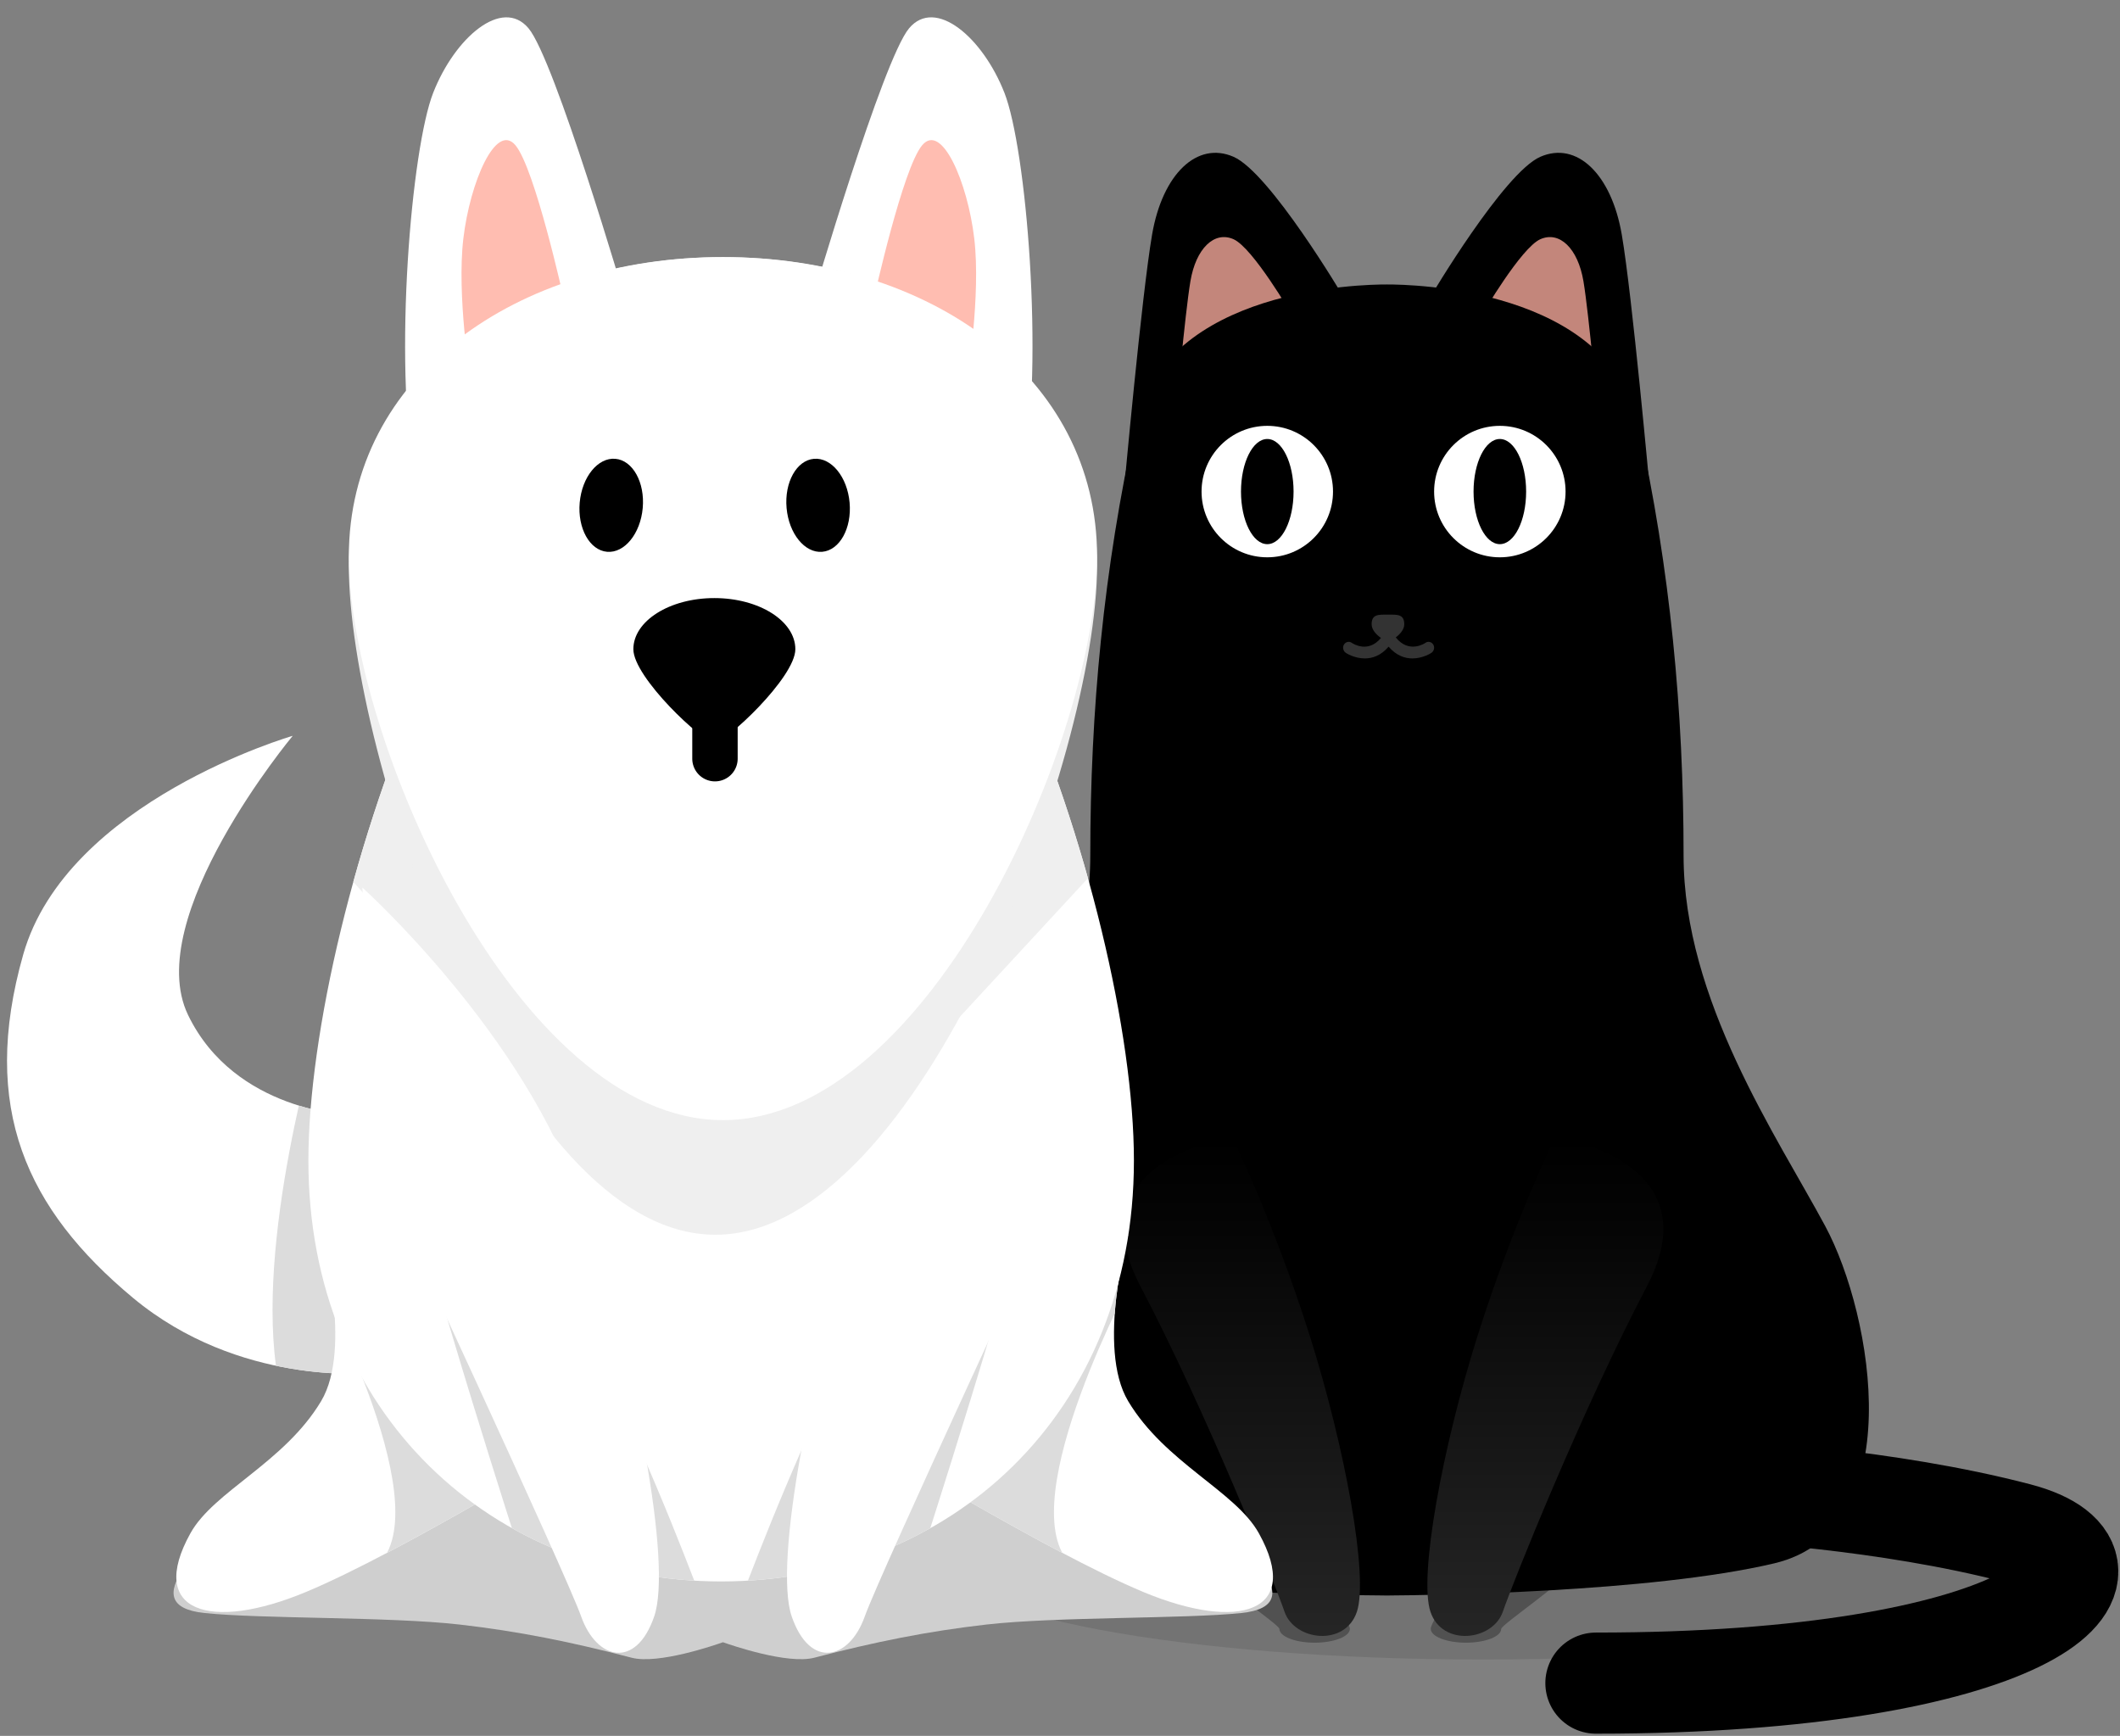 <?xml version="1.0" encoding="utf-8"?>
<svg width="629px" height="515px" viewbox="0 0 629 515" version="1.1" xmlns:xlink="http://www.w3.org/1999/xlink" xmlns="http://www.w3.org/2000/svg">
  <rect width="100%" height="100%" fill="#808080" stroke="none"/>
  <defs>
    <linearGradient x1="0.5" y1="0" x2="0.5" y2="0.994" id="gradient_1">
      <stop offset="0" stop-color="#000000" />
      <stop offset="0.184" stop-color="#050505" />
      <stop offset="1" stop-color="#262626" />
    </linearGradient>
    <path d="M0 189.054C0 189.054 38.55 192.956 70.057 166.733C101.563 140.509 115.556 110.419 102.61 64.89C89.664 19.361 22.647 0 22.647 0C22.647 0 67.627 53.993 53.708 82.814C39.788 111.636 5.579 112.541 5.579 112.541" id="path_1" />
    <path d="M78.224 0C78.224 0 68.765 33.557 78.224 49.366C89.172 67.665 110.05 76.04 117.007 88.569C129.973 111.923 111.178 117.856 82.682 105.965C54.186 94.074 -1.34545e-14 60.755 -1.34545e-14 60.755C-1.34545e-14 60.755 78.224 0 78.224 0Z" id="path_2" />
    <path d="M0 88.983C0 88.983 8.195 14.961 14.277 4.464C20.36 -6.034 36.262 3.352 45.459 18.422C54.654 33.492 70.792 93.825 70.792 130.289C50.136 111.75 0 88.983 0 88.983Z" transform="matrix(1 -4.3245407E-09 4.3245407E-09 1 -7.6293945E-06 0)" id="path_3" />
    <path d="M0 88.983C0 88.983 8.195 14.961 14.277 4.464C20.36 -6.034 36.262 3.352 45.458 18.422C54.654 33.492 70.792 93.825 70.792 130.289C50.136 111.75 0 88.983 0 88.983Z" transform="matrix(1 -4.3245407E-09 4.3245407E-09 1 0 0)" id="path_4" />
    <path d="M122.465 359.893C190.101 359.893 244.931 310.213 244.931 235.055C244.931 159.898 190.101 9.52861e-14 122.465 9.52861e-14C54.83 9.52861e-14 0 159.898 0 235.055C0 310.213 54.83 359.893 122.465 359.893Z" id="path_5" />
    <clipPath id="mask_1">
      <use xlink:href="#path_1" />
    </clipPath>
    <clipPath id="mask_2">
      <use xlink:href="#path_2" />
    </clipPath>
    <clipPath id="mask_3">
      <use xlink:href="#path_3" />
    </clipPath>
    <clipPath id="mask_4">
      <use xlink:href="#path_4" />
    </clipPath>
    <clipPath id="mask_5">
      <use xlink:href="#path_5" />
    </clipPath>
  </defs>
  <g id="cat" transform="translate(268.5 45.338)">
    <g id="Group-2" transform="matrix(-1 0 0 1 130 0)">
      <path d="M0 42.564C0 42.564 21.699 5.917 32.5 1.184C43.301 -3.549 53.594 6.262 56.683 24.288C59.773 42.314 65 100 65 100L0 42.564Z" id="Path-26" fill="#000000" fill-rule="evenodd" stroke="none" />
      <path d="M0 22.919C0 22.919 11.488 3.186 17.206 0.638C22.924 -1.911 28.373 3.372 30.009 13.078C31.645 22.784 34.412 53.846 34.412 53.846L0 22.919Z" transform="translate(15.294 25)" id="Path-26" fill="#C3867B" fill-rule="evenodd" stroke="none" />
    </g>
    <g id="Group-2" transform="translate(156 0)">
      <path d="M0 42.564C0 42.564 21.699 5.917 32.5 1.184C43.301 -3.549 53.594 6.262 56.683 24.288C59.773 42.314 65 100 65 100L0 42.564Z" id="Path-26" fill="#000000" fill-rule="evenodd" stroke="none" />
      <path d="M0 22.919C0 22.919 11.488 3.186 17.206 0.638C22.924 -1.911 28.373 3.372 30.009 13.078C31.645 22.784 34.412 53.846 34.412 53.846L0 22.919Z" transform="translate(15.294 25)" id="Path-26" fill="#C3867B" fill-rule="evenodd" stroke="none" />
    </g>
    <path d="M160.5 60C249.142 60 321 46.569 321 30C321 13.431 249.142 0 160.5 0C71.858 0 0 13.431 0 30C0 46.569 71.858 60 160.5 60Z" transform="translate(11 387)" id="Oval" fill="#000000" fill-opacity="0.1" fill-rule="evenodd" stroke="none" />
    <path d="M10.454 20C16.227 20 20.907 18.165 20.907 15.902C20.907 14.646 41.093 1.019 38.822 0.268C37.002 -0.335 17.22 0.268 14.652 0.268C8.878 0.268 0 13.639 0 15.902C0 18.165 4.68 20 10.454 20Z" transform="translate(156 422)" id="Oval" fill="#000000" fill-opacity="0.3" fill-rule="evenodd" stroke="none" />
    <path d="M10.454 20C16.227 20 20.907 18.165 20.907 15.902C20.907 14.646 41.093 1.019 38.822 0.268C37.002 -0.335 17.22 0.268 14.652 0.268C8.878 0.268 0 13.639 0 15.902C0 18.165 4.68 20 10.454 20Z" transform="matrix(-1 0 0 1 132 422)" id="Oval" fill="#000000" fill-opacity="0.3" fill-rule="evenodd" stroke="none" />
    <path d="M143.794 388.994C154.853 388.93 221.021 388.184 257.911 379.466C298.254 369.931 287.347 306.023 273.038 279.405C258.729 252.787 231.015 212.29 231.015 169.49C231.015 126.689 227.094 84.626 217.567 41.493C208.657 1.151 150.49 0.032 143 0.056C135.51 0.032 77.343 1.151 68.433 41.493C58.906 84.626 54.985 126.689 54.985 169.49C54.985 212.29 27.271 252.787 12.962 279.405C-1.347 306.023 -12.255 369.931 28.089 379.466C64.979 388.184 131.147 388.93 142.206 388.994L142.206 389C142.206 389 142.479 389 143 388.998C143.521 389 143.794 389 143.794 389L143.794 388.994Z" transform="translate(0 39)" id="Path-28" fill="#000000" fill-rule="evenodd" stroke="none" />
    <path d="M0.751 11.309C0.801 11.362 3.271 13 6.434 13C8.657 13 11.178 12.207 13.5 9.513C15.822 12.207 18.343 13 20.566 13C23.729 13 26.199 11.362 26.249 11.309C26.99 10.781 27.237 9.672 26.743 8.879C26.249 8.087 25.211 7.822 24.47 8.351C24.272 8.509 19.529 11.679 15.625 6.766C16.86 5.815 18.145 4.441 18.145 2.856C18.145 -0.208 15.971 0.003 13.302 0.003C10.634 0.003 8.46 -0.208 8.46 2.856C8.46 4.547 9.893 5.973 11.227 6.924C7.472 11.468 3.074 8.721 2.53 8.351C1.789 7.822 0.751 8.087 0.257 8.879C-0.237 9.672 0.01 10.781 0.751 11.309Z" transform="translate(130 137)" id="Path" fill="#FFFFFF" fill-opacity="0.2" stroke="none" />
    <path d="M37.891 0C37.891 0 25.413 25.632 14.911 58.902C4.408 92.172 -2.588 130.345 0.91 140.818C4.408 151.292 19.413 149.452 22.384 140.818C25.355 132.185 45.511 81.71 65.19 44.149C84.869 6.588 37.891 0 37.891 0Z" transform="translate(155 292)" id="Path-35" fill="url(#gradient_1)" fill-rule="evenodd" stroke="none" />
    <path d="M37.891 0C37.891 0 25.413 25.632 14.911 58.902C4.408 92.172 -2.588 130.345 0.91 140.818C4.408 151.292 19.413 149.452 22.384 140.818C25.355 132.185 45.511 81.71 65.19 44.149C84.869 6.588 37.891 0 37.891 0Z" transform="matrix(-1 0 0 1 135 292)" id="Path-35" fill="url(#gradient_1)" fill-rule="evenodd" stroke="none" />
    <g id="Group-3" transform="translate(157 81)">
      <path d="M19.5 39C30.27 39 39 30.27 39 19.5C39 8.73 30.27 0 19.5 0C8.73 0 0 8.73 0 19.5C0 30.27 8.73 39 19.5 39Z" id="Oval" fill="#FFFFFF" fill-rule="evenodd" stroke="none" />
      <path d="M7.8 31.2C12.108 31.2 15.6 24.216 15.6 15.6C15.6 6.984 12.108 0 7.8 0C3.492 0 0 6.984 0 15.6C0 24.216 3.492 31.2 7.8 31.2Z" transform="translate(11.7 3.9)" id="Oval" fill="#000000" fill-rule="evenodd" stroke="none" />
    </g>
    <g id="Group-3" transform="translate(88 81)">
      <path d="M19.5 39C30.27 39 39 30.27 39 19.5C39 8.73 30.27 0 19.5 0C8.73 0 0 8.73 0 19.5C0 30.27 8.73 39 19.5 39Z" id="Oval" fill="#FFFFFF" fill-rule="evenodd" stroke="none" />
      <path d="M7.8 31.2C12.108 31.2 15.6 24.216 15.6 15.6C15.6 6.984 12.108 0 7.8 0C3.492 0 0 6.984 0 15.6C0 24.216 3.492 31.2 7.8 31.2Z" transform="translate(11.7 3.9)" id="Oval" fill="#000000" fill-rule="evenodd" stroke="none" />
    </g>
    <path d="M40.486 5.85339e-13C40.486 5.85339e-13 85.954 2.274 125.088 12.525C164.223 22.775 127.615 57 0 57" transform="translate(205 397)" id="Path-27" fill="none" fill-rule="evenodd" stroke="#000000" stroke-width="30" stroke-linecap="round" stroke-linejoin="round" />
  </g>
  <g id="Dog" transform="translate(1.5 1.5)">
    <path d="M163 4.354C169.28 3.708 281.555 -7.523 281.555 15.264C281.555 19.258 290.659 27.428 300.625 36.373C318.025 51.99 338.057 69.968 316.877 72.21C299.992 73.996 261.904 73.27 241.204 75.629C223.711 77.622 208.034 80.782 190.104 85.474C182.225 87.536 165.349 81.716 163 80.882C160.651 81.716 143.775 87.536 135.896 85.474C117.966 80.782 102.289 77.622 84.796 75.629C64.096 73.27 26.008 73.996 9.123 72.21C-12.057 69.968 7.975 51.99 25.375 36.373C35.341 27.428 44.445 19.258 44.445 15.264C44.445 -7.523 156.72 3.708 163 4.354Z" transform="translate(50 404.825)" id="Oval-2" fill="#CFCFCF" fill-rule="evenodd" stroke="none" />
    <g id="Tail" transform="matrix(-1 0 0 1 108 216.796)">
      <path d="M0 189.054C0 189.054 38.55 192.956 70.057 166.733C101.563 140.509 115.556 110.419 102.61 64.89C89.664 19.361 22.647 0 22.647 0C22.647 0 67.627 53.993 53.708 82.814C39.788 111.636 5.579 112.541 5.579 112.541" id="Path-32" fill="#FFFFFF" fill-rule="evenodd" stroke="none" />
      <g clip-path="url(#mask_1)">
        <path d="M21.508 0C21.508 0 40.748 63.884 33.566 103.933C26.385 143.982 0 103.933 0 103.933L21.508 0Z" transform="translate(-6.533 86.703)" id="Path-38" fill="#DCDCDC" fill-rule="evenodd" stroke="none" />
      </g>
    </g>
    <g id="leg" transform="translate(255 364.818)">
      <path d="M78.224 0C78.224 0 68.765 33.557 78.224 49.366C89.172 67.665 110.05 76.04 117.007 88.569C129.973 111.923 111.178 117.856 82.682 105.965C54.186 94.074 -1.34545e-14 60.755 -1.34545e-14 60.755C-1.34545e-14 60.755 78.224 0 78.224 0Z" id="Path-31" fill="#FFFFFF" fill-rule="evenodd" stroke="none" />
      <g clip-path="url(#mask_2)">
        <path d="M62.883 31.526C62.883 31.526 26.668 98.249 43.337 117.108C60.005 135.967 -1.40313e-12 91.023 -1.40313e-12 91.023L47.346 0L62.883 31.526Z" transform="translate(17.257 -19.929)" id="Path-37" fill="#DCDCDC" fill-rule="evenodd" stroke="none" />
      </g>
    </g>
    <g id="leg" transform="matrix(-1 0 0 1 172 364.818)">
      <path d="M78.224 0C78.224 0 68.765 33.557 78.224 49.366C89.172 67.665 110.05 76.04 117.007 88.569C129.973 111.923 111.178 117.856 82.682 105.965C54.186 94.074 -1.34545e-14 60.755 -1.34545e-14 60.755C-1.34545e-14 60.755 78.224 0 78.224 0Z" id="Path-31" fill="#FFFFFF" fill-rule="evenodd" stroke="none" />
      <g clip-path="url(#mask_2)">
        <path d="M62.883 31.526C62.883 31.526 26.668 98.249 43.337 117.108C60.005 135.967 -1.40313e-12 91.023 -1.40313e-12 91.023L47.346 0L62.883 31.526Z" transform="translate(17.257 -19.929)" id="Path-37" fill="#DCDCDC" fill-rule="evenodd" stroke="none" />
      </g>
    </g>
    <g id="Ear-" transform="matrix(0.985 0.174 -0.174 0.985 254.948 0)">
      <path d="M0 88.983C0 88.983 8.195 14.961 14.277 4.464C20.36 -6.034 36.262 3.352 45.459 18.422C54.654 33.492 70.792 93.825 70.792 130.289C50.136 111.75 0 88.983 0 88.983Z" transform="matrix(1 -4.3245407E-09 4.3245407E-09 1 -7.6293945E-06 0)" id="Path-29" fill="#FFFFFF" fill-rule="evenodd" stroke="none" />
      <g clip-path="url(#mask_3)">
        <path d="M0 49.001C0 49.001 1.671 9.822 6.164 2.02C10.658 -5.783 21.341 10.429 26.207 26.608C31.073 42.787 31.421 68.054 31.421 68.054L0 49.001Z" transform="matrix(1 -4.3245407E-09 4.3245407E-09 1 17.957 35.948)" id="Path-30" fill="#FFBDB1" fill-rule="evenodd" stroke="none" />
      </g>
    </g>
    <g id="Ear-" transform="matrix(-0.985 0.174 0.174 0.985 168.589 -1.9073486E-06)">
      <path d="M0 88.983C0 88.983 8.195 14.961 14.277 4.464C20.36 -6.034 36.262 3.352 45.458 18.422C54.654 33.492 70.792 93.825 70.792 130.289C50.136 111.75 0 88.983 0 88.983Z" transform="matrix(1 -4.3245407E-09 4.3245407E-09 1 0 0)" id="Path-29" fill="#FFFFFF" fill-rule="evenodd" stroke="none" />
      <g clip-path="url(#mask_4)">
        <path d="M0 49.001C0 49.001 1.671 9.822 6.164 2.02C10.658 -5.783 21.341 10.429 26.207 26.608C31.073 42.787 31.421 68.054 31.421 68.054L0 49.001Z" transform="matrix(1 -4.3245407E-09 4.3245407E-09 1 17.957 35.948)" id="Path-30" fill="#FFBDB1" fill-rule="evenodd" stroke="none" />
      </g>
    </g>
    <g id="body" transform="translate(90 107.779)">
      <path d="M122.465 359.893C190.101 359.893 244.931 310.213 244.931 235.055C244.931 159.898 190.101 9.52861e-14 122.465 9.52861e-14C54.83 9.52861e-14 0 159.898 0 235.055C0 310.213 54.83 359.893 122.465 359.893Z" id="Oval" fill="#FFFFFF" fill-rule="evenodd" stroke="none" />
      <g clip-path="url(#mask_5)">
        <path d="M1.24492e-12 141.661C1.24492e-12 141.661 14.8 101.671 28.984 73.927C43.168 46.184 70.333 4.254 70.333 4.254C70.333 4.254 91.77 -8.505 86.598 17.005C81.426 42.515 53.884 127.912 53.884 127.912L1.24492e-12 141.661Z" transform="translate(128.083 224.155)" id="Path-36" fill="#DCDCDC" fill-rule="evenodd" stroke="none" />
        <path d="M1.24492e-12 141.661C1.24492e-12 141.661 14.8 101.671 28.984 73.927C43.168 46.184 70.333 4.254 70.333 4.254C70.333 4.254 91.77 -8.505 86.598 17.005C81.426 42.515 53.884 127.912 53.884 127.912L1.24492e-12 141.661Z" transform="matrix(-1 0 0 1 116.815 224.155)" id="Path-36" fill="#DCDCDC" fill-rule="evenodd" stroke="none" />
        <path d="M0 94.061L48.279 41.834L27.97 0L13.38 56.175L0 94.061Z" transform="translate(187.716 104.349)" id="Path-42" fill="#EFEFEF" fill-rule="evenodd" stroke="none" />
        <path d="M0 105.473L56.55 41.834L36.241 0L21.651 56.175L0 105.473Z" transform="matrix(-1 0 0 1 64.398 104.349)" id="Path-42" fill="#EFEFEF" fill-rule="evenodd" stroke="none" />
      </g>
    </g>
    <path d="M111 290.045C172.304 290.045 222 253.534 222 198.3C222 143.066 170.061 5.10946e-13 108.758 5.10946e-13C47.454 5.10946e-13 0 143.066 0 198.3C0 253.534 49.696 290.045 111 290.045Z" transform="matrix(1 0 0 -1 102 364.818)" id="Oval" fill="#EFEFEF" fill-rule="evenodd" stroke="none" />
    <path d="M111 256.04C172.304 256.04 222 220.695 222 167.226C222 113.756 172.304 6.77896e-14 111 6.77896e-14C49.696 6.77896e-14 0 113.756 0 167.226C0 220.695 49.696 256.04 111 256.04Z" transform="matrix(1 0 0 -1 102 330.813)" id="Oval" fill="#FFFFFF" fill-rule="evenodd" stroke="none" />
    <path d="M88 0C88 0 39.309 43.768 23.063 93.595C6.818 143.423 -4.003 200.594 1.407 216.279C6.818 231.965 18.468 229.21 23.063 216.279C27.659 203.349 80.939 88.87 80.939 88.87L88 0Z" transform="translate(232 261.803)" id="Path-35" fill="#FFFFFF" fill-rule="evenodd" stroke="none" />
    <path d="M88 0C88 0 39.309 43.768 23.063 93.595C6.818 143.423 -4.003 200.594 1.407 216.279C6.818 231.965 18.468 229.21 23.063 216.279C27.659 203.349 80.939 88.87 80.939 88.87L88 0Z" transform="matrix(-1 0 0 1 194 261.803)" id="Path-35" fill="#FFFFFF" fill-rule="evenodd" stroke="none" />
    <g id="face-copy" transform="translate(169.289 133.795)">
      <path d="M24.031 42.879C27.407 42.879 48.062 23.545 48.062 15.168C48.062 6.791 37.303 0 24.031 0C10.759 0 0 6.791 0 15.168C0 23.545 20.655 42.879 24.031 42.879Z" transform="translate(17.127 42.14)" id="Oval" fill="#000000" fill-rule="evenodd" stroke="none" />
      <path d="M0 0L13.472 0L13.472 11.196Q13.472 11.362 13.464 11.527Q13.456 11.692 13.439 11.857Q13.423 12.021 13.399 12.185Q13.375 12.348 13.342 12.51Q13.31 12.672 13.27 12.833Q13.23 12.993 13.182 13.151Q13.134 13.31 13.078 13.465Q13.023 13.621 12.959 13.774Q12.896 13.927 12.825 14.076Q12.755 14.225 12.677 14.371Q12.599 14.517 12.514 14.659Q12.429 14.801 12.337 14.938Q12.245 15.076 12.146 15.208Q12.048 15.341 11.943 15.469Q11.838 15.597 11.727 15.719Q11.616 15.842 11.499 15.959Q11.382 16.076 11.26 16.187Q11.137 16.298 11.009 16.403Q10.882 16.507 10.749 16.606Q10.616 16.704 10.479 16.796Q10.341 16.888 10.199 16.973Q10.058 17.058 9.912 17.136Q9.766 17.214 9.616 17.285Q9.467 17.355 9.314 17.419Q9.162 17.482 9.006 17.538Q8.85 17.593 8.692 17.641Q8.534 17.689 8.373 17.73Q8.213 17.77 8.051 17.802Q7.889 17.834 7.725 17.858Q7.562 17.883 7.397 17.899Q7.233 17.915 7.067 17.923Q6.902 17.931 6.737 17.931L6.735 17.931Q6.57 17.931 6.404 17.923Q6.239 17.915 6.075 17.899Q5.91 17.883 5.747 17.858Q5.583 17.834 5.421 17.802Q5.259 17.77 5.098 17.73Q4.938 17.689 4.78 17.641Q4.622 17.593 4.466 17.538Q4.31 17.482 4.158 17.419Q4.005 17.355 3.855 17.285Q3.706 17.214 3.56 17.136Q3.414 17.058 3.272 16.973Q3.131 16.888 2.993 16.796Q2.856 16.704 2.723 16.606Q2.59 16.507 2.462 16.403Q2.335 16.298 2.212 16.187Q2.09 16.076 1.973 15.959Q1.856 15.842 1.745 15.719Q1.634 15.597 1.529 15.469Q1.424 15.341 1.325 15.208Q1.227 15.076 1.135 14.938Q1.043 14.801 0.958 14.659Q0.873 14.517 0.795 14.371Q0.717 14.225 0.647 14.076Q0.576 13.927 0.513 13.774Q0.449 13.621 0.394 13.465Q0.338 13.31 0.29 13.151Q0.242 12.993 0.202 12.833Q0.162 12.672 0.129 12.51Q0.097 12.348 0.073 12.185Q0.049 12.021 0.032 11.857Q0.016 11.692 0.008 11.527Q0 11.362 0 11.196L0 0Z" transform="translate(34.604 78.587)" id="Rectangle" fill="#000000" fill-rule="evenodd" stroke="none" />
      <path d="M9.366 27.703C14.549 27.696 18.761 21.488 18.772 13.838C18.783 6.188 14.59 -0.007 9.406 6.74271e-06C4.223 0.007 0.011 6.215 2.23785e-05 13.865C-0.011 21.515 4.182 27.711 9.366 27.703Z" transform="matrix(0.996 0.087 -0.087 0.996 2.414 0)" id="Oval" fill="#000000" fill-rule="evenodd" stroke="none" />
      <path d="M9.406 27.703C14.59 27.71 18.783 21.515 18.772 13.865C18.761 6.215 14.549 0.007 9.366 6.74269e-06C4.182 -0.007 -0.011 6.188 2.23784e-05 13.838C0.011 21.488 4.223 27.696 9.406 27.703Z" transform="matrix(0.996 -0.087 0.087 0.996 61.384 1.636)" id="Oval" fill="#000000" fill-rule="evenodd" stroke="none" />
    </g>
  </g>
</svg>